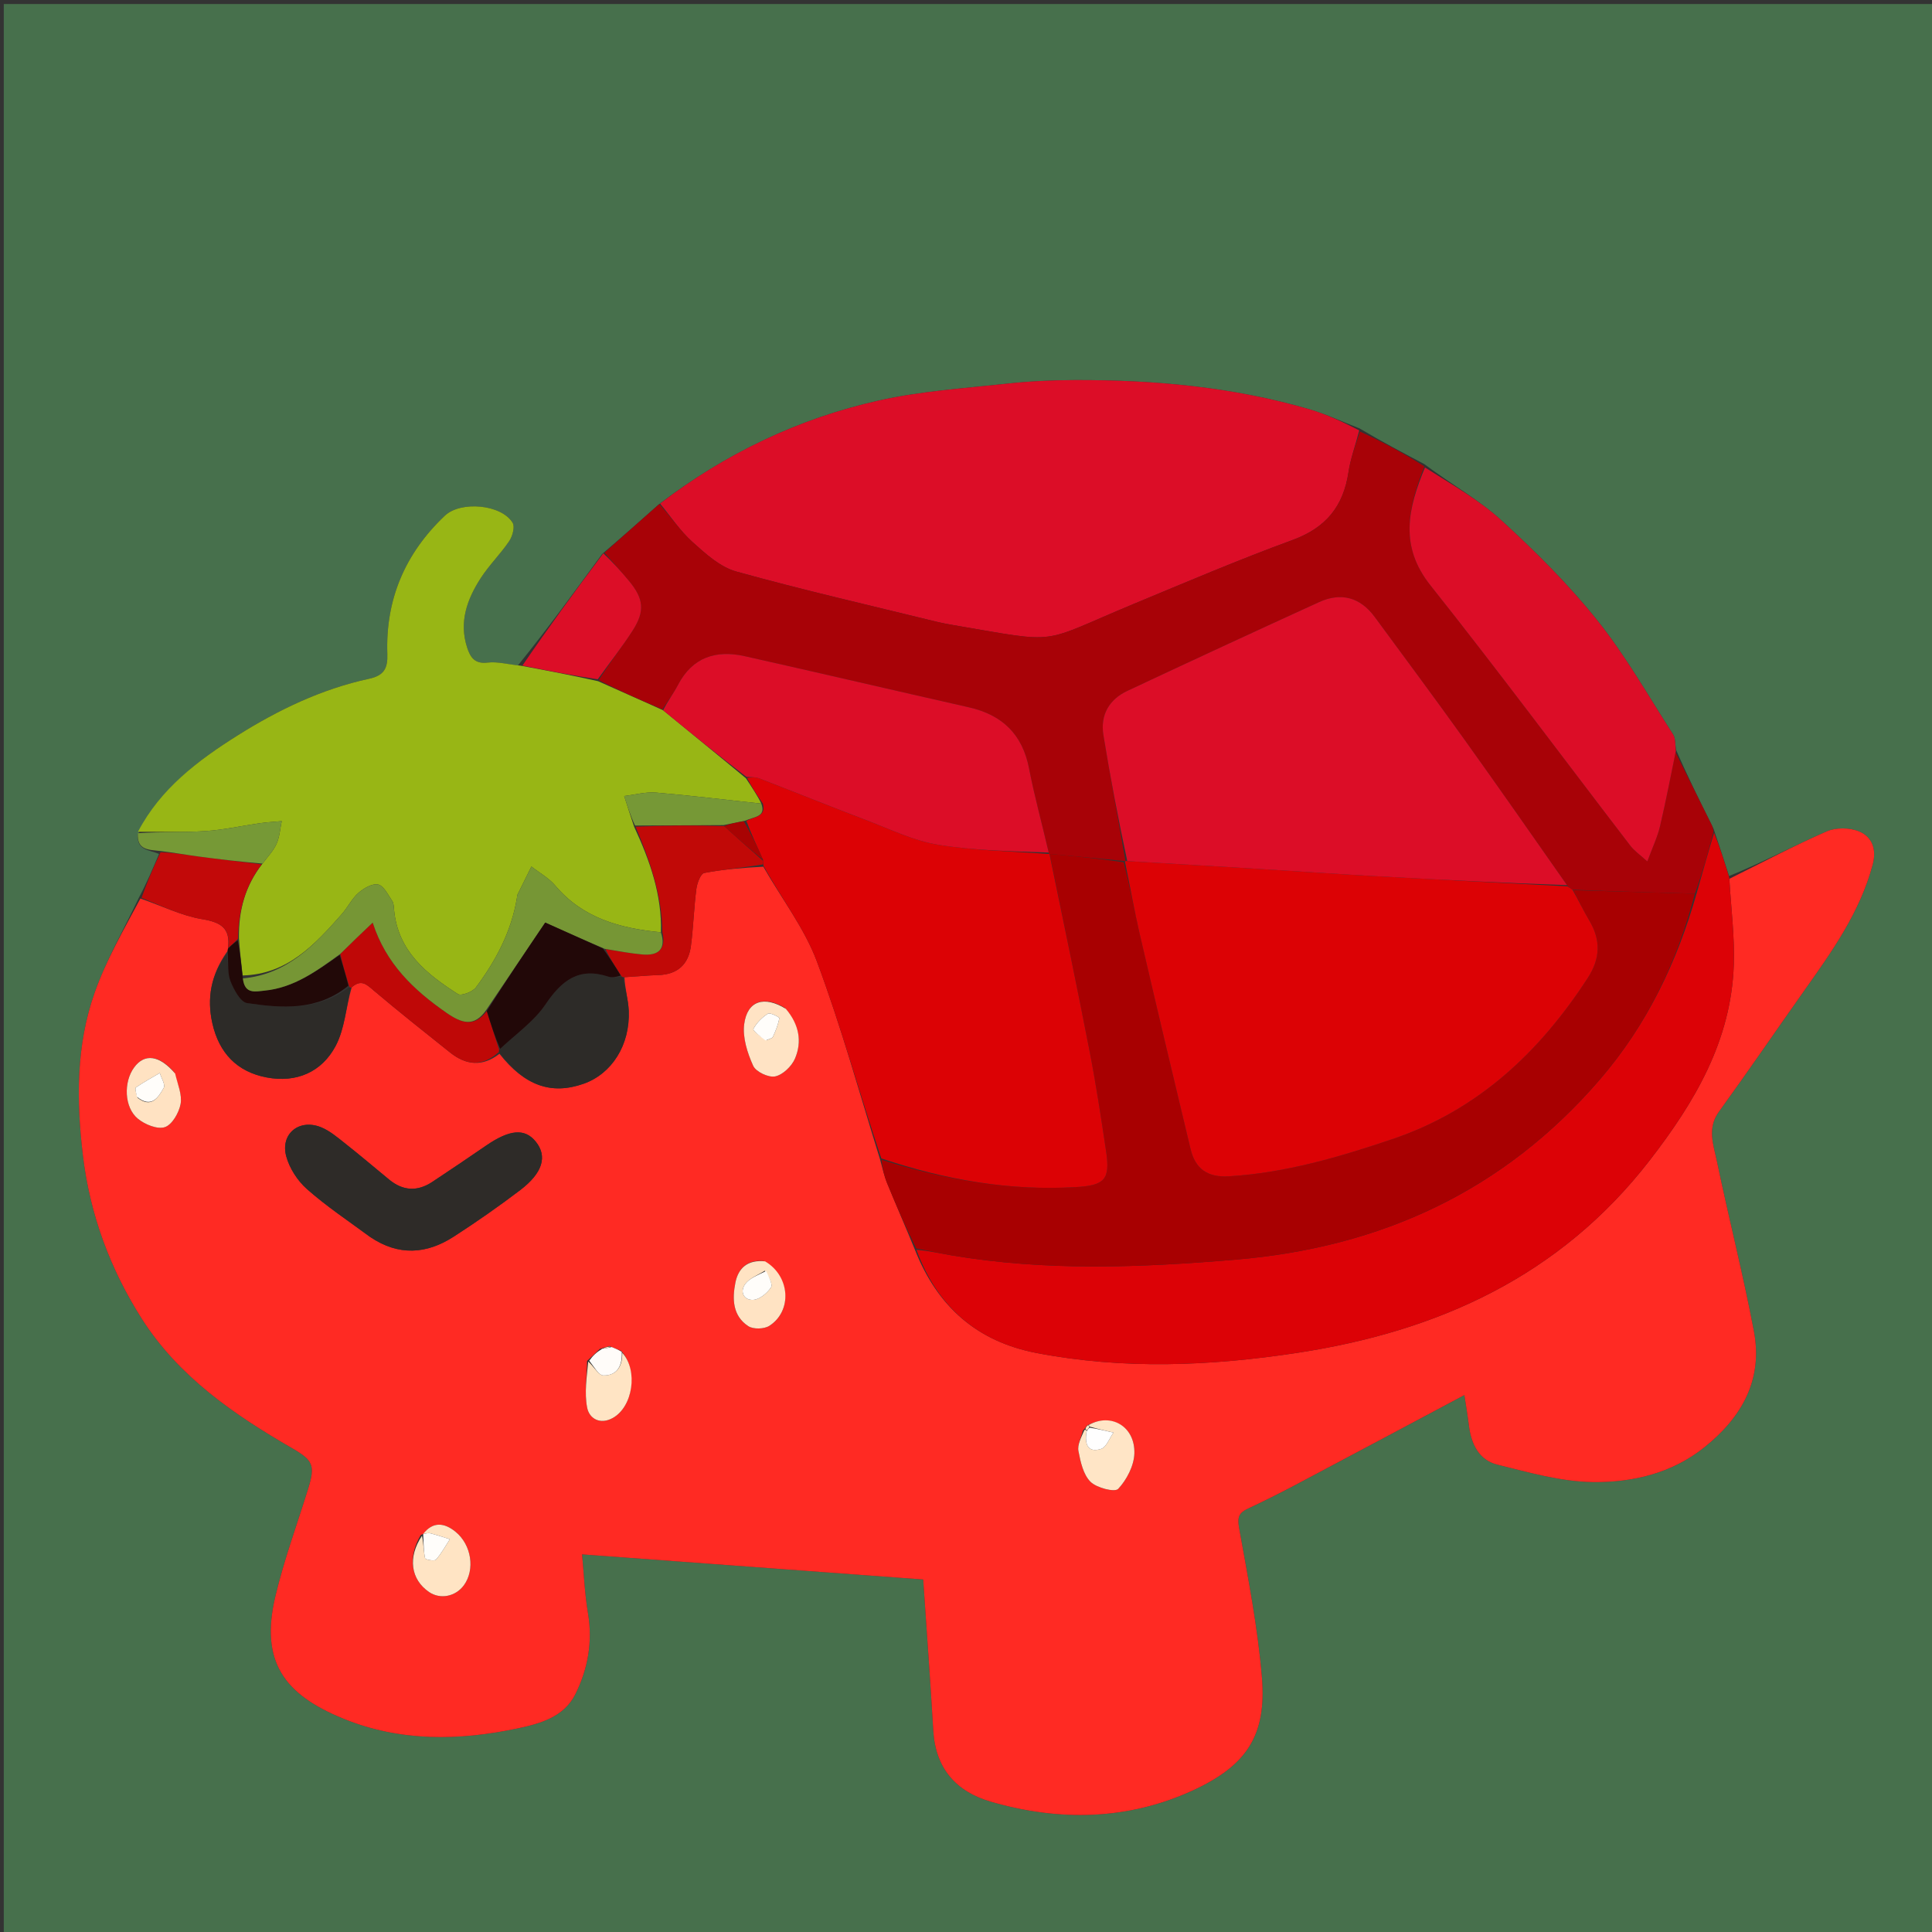 <svg version="1.1" id="Layer_1" xmlns="http://www.w3.org/2000/svg" xmlns:xlink="http://www.w3.org/1999/xlink" x="0px" y="0px"
	 width="100%" viewBox="0 0 534 534" enable-background="new 0 0 534 534" xml:space="preserve">
<rect x="0" y="0" width="534" height="534" fill="#333333" stroke="none"/>
<path fill="#47704C" opacity="1" stroke="none" 
	d="
M367,535 
	C244.695,535 122.89,535 1.043,535 
	C1.043,357.07 1.043,179.14 1.043,1.105 
	C178.888,1.105 356.776,1.105 534.832,1.105 
	C534.832,179 534.832,357 534.832,535 
	C479.14,535 423.32,535 367,535 
M43.961,236.023 
	C42.293,239.97 40.625,243.918 38.342,248.199 
	C34.223,256.909 29.348,265.353 26.156,274.391 
	C21.015,288.947 21.098,304.121 22.918,319.384 
	C24.865,335.707 30.454,350.744 39.145,364.426 
	C49.3,380.41 64.584,390.948 80.7,400.255 
	C86.561,403.639 87.199,404.967 85.137,411.614 
	C82.076,421.475 78.485,431.212 76.109,441.236 
	C71.848,459.213 78.461,468.329 94.916,475.039 
	C110.606,481.436 126.825,481.148 142.99,477.745 
	C149.085,476.462 155.842,474.665 159.009,468.309 
	C162.502,461.299 163.857,453.79 162.508,445.828 
	C161.587,440.395 161.381,434.84 160.883,429.623 
	C192.997,431.988 224.338,434.296 255.173,436.566 
	C256.123,450.656 257.147,464.496 257.959,478.348 
	C258.57,488.761 264.222,495.178 273.813,497.969 
	C292.779,503.488 311.825,503.118 329.791,494.826 
	C344.684,487.952 350.108,479.552 348.789,463.615 
	C347.641,449.752 344.934,436 342.475,422.279 
	C341.947,419.328 342.459,418.133 344.917,416.983 
	C349.394,414.887 353.82,412.672 358.19,410.36 
	C373.686,402.161 389.15,393.901 404.745,385.6 
	C405.139,388.199 405.646,391.078 406,393.975 
	C406.625,399.089 408.744,403.561 413.889,404.829 
	C422.58,406.97 431.458,409.538 440.285,409.642 
	C451.254,409.77 462.099,407.248 471.166,399.97 
	C481.471,391.697 487.3,381.338 484.781,367.978 
	C481.809,352.218 477.808,336.656 474.543,320.947 
	C473.614,316.478 471.768,311.884 475.11,307.273 
	C483.109,296.237 490.79,284.972 498.665,273.845 
	C506.355,262.979 514.076,252.181 517.602,239.007 
	C518.756,234.693 517.438,231.35 513.933,229.84 
	C511.345,228.725 507.477,228.669 504.9,229.793 
	C495.762,233.779 486.934,238.474 477.906,242.136 
	C476.593,238.047 475.28,233.958 473.677,229.217 
	C473.47,228.776 473.271,228.33 473.054,227.893 
	C469.744,221.246 466.432,214.599 463.274,207.267 
	C463.007,205.816 463.149,204.104 462.411,202.957 
	C455.598,192.363 449.345,181.299 441.515,171.503 
	C433.586,161.584 424.466,152.497 415.08,143.906 
	C408.753,138.114 401.059,133.814 393.644,128.252 
	C387.822,125.177 382,122.102 375.762,118.404 
	C371.17,116.63 366.678,114.517 361.97,113.14 
	C340.759,106.939 318.976,104.977 296.978,105.05 
	C290.702,105.071 284.397,105.381 278.16,106.062 
	C266.405,107.345 254.491,108.108 242.999,110.682 
	C220.813,115.65 200.564,125.29 181.985,139.489 
	C177.014,143.914 172.044,148.34 166.441,153.102 
	C158.956,163.355 151.472,173.608 143.141,183.941 
	C140.353,183.631 137.502,182.809 134.792,183.139 
	C131.227,183.572 130.009,181.716 129.123,179.007 
	C126.803,171.909 129.115,165.605 132.882,159.776 
	C135.207,156.178 138.351,153.116 140.748,149.557 
	C141.658,148.206 142.369,145.609 141.685,144.487 
	C138.566,139.373 127.317,138.409 122.965,142.53 
	C111.996,152.918 106.529,165.637 107.059,180.756 
	C107.197,184.681 106.198,186.705 101.984,187.615 
	C88.877,190.449 76.882,196.214 65.622,203.302 
	C54.661,210.201 44.363,218.01 38.098,230.693 
	C37.795,235.066 41.128,234.841 43.961,236.023 
z"/>
<path fill="#FF2A23" opacity="1" stroke="none" 
	d="
M477.989,242.9 
	C486.934,238.474 495.762,233.779 504.9,229.793 
	C507.477,228.669 511.345,228.725 513.933,229.84 
	C517.438,231.35 518.756,234.693 517.602,239.007 
	C514.076,252.181 506.355,262.979 498.665,273.845 
	C490.79,284.972 483.109,296.237 475.11,307.273 
	C471.768,311.884 473.614,316.478 474.543,320.947 
	C477.808,336.656 481.809,352.218 484.781,367.978 
	C487.3,381.338 481.471,391.697 471.166,399.97 
	C462.099,407.248 451.254,409.77 440.285,409.642 
	C431.458,409.538 422.58,406.97 413.889,404.829 
	C408.744,403.561 406.625,399.089 406,393.975 
	C405.646,391.078 405.139,388.199 404.745,385.6 
	C389.15,393.901 373.686,402.161 358.19,410.36 
	C353.82,412.672 349.394,414.887 344.917,416.983 
	C342.459,418.133 341.947,419.328 342.475,422.279 
	C344.934,436 347.641,449.752 348.789,463.615 
	C350.108,479.552 344.684,487.952 329.791,494.826 
	C311.825,503.118 292.779,503.488 273.813,497.969 
	C264.222,495.178 258.57,488.761 257.959,478.348 
	C257.147,464.496 256.123,450.656 255.173,436.566 
	C224.338,434.296 192.997,431.988 160.883,429.623 
	C161.381,434.84 161.587,440.395 162.508,445.828 
	C163.857,453.79 162.502,461.299 159.009,468.309 
	C155.842,474.665 149.085,476.462 142.99,477.745 
	C126.825,481.148 110.606,481.436 94.916,475.039 
	C78.461,468.329 71.848,459.213 76.109,441.236 
	C78.485,431.212 82.076,421.475 85.137,411.614 
	C87.199,404.967 86.561,403.639 80.7,400.255 
	C64.584,390.948 49.3,380.41 39.145,364.426 
	C30.454,350.744 24.865,335.707 22.918,319.384 
	C21.098,304.121 21.015,288.947 26.156,274.391 
	C29.348,265.353 34.223,256.909 38.816,248.345 
	C44.788,250.415 50.158,253.095 55.819,254.042 
	C61.012,254.911 63.789,256.468 63.003,262.26 
	C62.96,262.502 62.92,262.994 62.651,263.202 
	C58.352,269.385 57.107,275.878 58.713,282.918 
	C60.564,291.034 65.489,296.236 73.663,297.795 
	C81.903,299.367 88.907,296.347 92.751,289.138 
	C95.282,284.392 95.623,278.477 97.207,272.891 
	C99.891,270.556 101.351,272.129 103.293,273.774 
	C110.207,279.63 117.317,285.258 124.403,290.91 
	C128.817,294.431 133.338,294.917 138.051,291.27 
	C145.034,300.123 152.38,302.678 161.297,299.551 
	C169.095,296.817 174.178,288.836 173.784,279.373 
	C173.655,276.264 172.721,273.188 172.599,270.096 
	C176.018,269.892 178.99,269.594 181.968,269.506 
	C187.299,269.347 190.309,266.529 190.973,261.419 
	C191.65,256.203 191.796,250.917 192.474,245.701 
	C192.682,244.098 193.653,241.475 194.652,241.283 
	C199.998,240.257 205.463,239.853 210.988,239.557 
	C216.079,248.466 222.36,256.57 225.787,265.741 
	C232.447,283.568 237.507,301.994 243.266,320.532 
	C243.922,322.938 244.384,325.049 245.191,327.02 
	C247.664,333.064 250.269,339.053 252.882,345.43 
	C259.092,361.196 270.109,370.819 286.518,373.969 
	C310.525,378.578 334.536,377.587 358.544,373.93 
	C397.444,368.004 431.133,352.782 455.928,320.77 
	C468.422,304.639 478.486,287.665 479.214,266.72 
	C479.489,258.804 478.436,250.841 477.989,242.9 
M168.406,372.055 
	C167.743,372.263 167.08,372.471 165.813,372.818 
	C164.821,373.784 163.829,374.75 162.261,376.162 
	C162.199,380.486 161.481,384.938 162.292,389.092 
	C162.884,392.126 165.889,393.853 169.361,391.932 
	C174.971,388.829 176.413,378.735 171.716,373.388 
	C170.837,373.032 169.958,372.676 168.406,372.055 
M116.306,424.249 
	C112.639,430.444 113.527,436.567 118.595,440.031 
	C121.676,442.137 125.927,441.302 128.23,438.138 
	C131.333,433.878 130.358,426.996 125.891,423.364 
	C122.875,420.912 119.703,420.431 117.004,423.999 
	C117.004,423.999 116.981,423.956 116.306,424.249 
M300.41,394.056 
	C300.241,394.34 300.072,394.624 299.302,395.38 
	C298.847,397.285 297.75,399.311 298.081,401.067 
	C298.645,404.056 299.415,407.568 301.403,409.554 
	C303.103,411.253 308.125,412.522 309.061,411.525 
	C311.417,409.015 313.419,405.156 313.535,401.769 
	C313.794,394.226 307.019,390.365 300.41,394.056 
M102.521,342.013 
	C110.193,347.213 117.927,346.64 125.402,341.812 
	C131.68,337.758 137.829,333.472 143.776,328.947 
	C150.051,324.172 151.326,319.575 148.099,315.564 
	C145.069,311.8 140.891,312.156 134.357,316.643 
	C129.425,320.031 124.465,323.38 119.475,326.682 
	C115.38,329.391 111.378,329.18 107.566,326.039 
	C103.46,322.656 99.405,319.21 95.229,315.915 
	C93.159,314.282 91.045,312.48 88.644,311.533 
	C82.64,309.164 77.429,313.431 79.122,319.63 
	C80.028,322.947 82.255,326.372 84.845,328.663 
	C90.179,333.382 96.157,337.373 102.521,342.013 
M216.956,278.594 
	C211.205,275.124 206.543,276.604 205.698,283.062 
	C205.212,286.779 206.581,291.05 208.182,294.589 
	C208.933,296.25 212.448,297.905 214.267,297.513 
	C216.398,297.053 218.837,294.695 219.741,292.566 
	C221.735,287.869 220.863,283.154 216.956,278.594 
M48.181,296.419 
	C44.024,291.609 39.972,291.104 37.079,295.035 
	C34.121,299.055 34.304,306.097 38.125,309.225 
	C40.067,310.815 43.53,312.222 45.574,311.535 
	C47.576,310.863 49.453,307.578 49.91,305.162 
	C50.39,302.617 49.124,299.743 48.181,296.419 
M211.1,348.547 
	C206.663,348.119 204.075,350.47 203.27,354.489 
	C202.365,359.009 202.489,363.714 206.83,366.546 
	C208.217,367.452 211.227,367.37 212.66,366.446 
	C219.02,362.348 218.424,352.722 211.1,348.547 
z"/>
<path fill="#DC0D27" opacity="1" stroke="none" 
	d="
M182.449,139.186 
	C200.564,125.29 220.813,115.65 242.999,110.682 
	C254.491,108.108 266.405,107.345 278.16,106.062 
	C284.397,105.381 290.702,105.071 296.978,105.05 
	C318.976,104.977 340.759,106.939 361.97,113.14 
	C366.678,114.517 371.17,116.63 375.683,118.952 
	C374.618,123.161 373.272,126.767 372.719,130.492 
	C371.318,139.934 366.483,145.877 357.293,149.242 
	C342.468,154.67 327.921,160.87 313.335,166.932 
	C286.59,178.046 293.746,177.9 263.47,172.772 
	C261.995,172.522 260.519,172.253 259.067,171.896 
	C240.519,167.339 221.887,163.08 203.493,157.966 
	C199.013,156.721 194.981,153.027 191.361,149.771 
	C187.965,146.716 185.387,142.751 182.449,139.186 
z"/>
<path fill="#98B615" opacity="1" stroke="none" 
	d="
M38.132,229.901 
	C44.363,218.01 54.661,210.201 65.622,203.302 
	C76.882,196.214 88.877,190.449 101.984,187.615 
	C106.198,186.705 107.197,184.681 107.059,180.756 
	C106.529,165.637 111.996,152.918 122.965,142.53 
	C127.317,138.409 138.566,139.373 141.685,144.487 
	C142.369,145.609 141.658,148.206 140.748,149.557 
	C138.351,153.116 135.207,156.178 132.882,159.776 
	C129.115,165.605 126.803,171.909 129.123,179.007 
	C130.009,181.716 131.227,183.572 134.792,183.139 
	C137.502,182.809 140.353,183.631 143.971,184.002 
	C151.546,185.389 158.291,186.715 165.3,188.276 
	C171.403,191.029 177.242,193.547 183.286,196.321 
	C190.996,202.656 198.501,208.735 206.17,215.112 
	C207.845,217.648 209.355,219.887 210.426,222.111 
	C200.443,221.058 190.911,219.87 181.347,219.073 
	C178.454,218.831 175.47,219.672 172.528,220.017 
	C173.391,222.741 174.254,225.465 175.265,228.498 
	C179.672,237.972 182.979,247.391 182.677,257.683 
	C171.252,256.59 161.071,253.745 153.497,244.796 
	C151.706,242.68 149.105,241.25 146.876,239.504 
	C145.596,242.08 144.308,244.652 143.048,247.238 
	C142.908,247.525 142.929,247.889 142.874,248.217 
	C141.338,257.47 137.06,265.519 131.553,272.908 
	C130.624,274.155 127.49,275.35 126.539,274.743 
	C117.846,269.198 109.942,262.857 108.915,251.436 
	C108.841,250.613 108.836,249.648 108.405,249.02 
	C107.253,247.339 106.115,244.863 104.54,244.48 
	C102.964,244.098 100.546,245.501 99.077,246.786 
	C97.241,248.392 96.12,250.785 94.476,252.65 
	C87.053,261.072 79.471,269.296 67.064,269.616 
	C66.639,266.03 66.302,262.873 66.043,259.321 
	C65.932,251.552 67.774,244.808 72.563,238.696 
	C74.047,236.732 75.605,235.113 76.456,233.182 
	C77.299,231.271 77.428,229.046 77.871,226.959 
	C75.855,227.144 73.827,227.247 71.825,227.532 
	C66.823,228.242 61.856,229.379 56.833,229.705 
	C50.621,230.109 44.367,229.865 38.132,229.901 
z"/>
<path fill="#A80207" opacity="1" stroke="none" 
	d="
M183.081,196.065 
	C177.242,193.547 171.403,191.029 165.478,187.991 
	C168.59,183.052 172.004,178.77 174.932,174.178 
	C178.307,168.885 177.891,165.448 173.894,160.616 
	C171.686,157.946 169.351,155.379 167.073,152.766 
	C172.044,148.34 177.014,143.914 182.217,139.337 
	C185.387,142.751 187.965,146.716 191.361,149.771 
	C194.981,153.027 199.013,156.721 203.493,157.966 
	C221.887,163.08 240.519,167.339 259.067,171.896 
	C260.519,172.253 261.995,172.522 263.47,172.772 
	C293.746,177.9 286.59,178.046 313.335,166.932 
	C327.921,160.87 342.468,154.67 357.293,149.242 
	C366.483,145.877 371.318,139.934 372.719,130.492 
	C373.272,126.767 374.618,123.161 375.89,119.264 
	C382,122.102 387.822,125.177 393.697,128.909 
	C389.146,140.547 386.727,150.909 395.357,161.773 
	C414.171,185.454 432.213,209.749 450.625,233.75 
	C451.747,235.212 453.355,236.303 455.319,238.1 
	C456.723,234.28 458.101,231.419 458.818,228.401 
	C460.426,221.627 461.706,214.774 463.12,207.953 
	C466.432,214.599 469.744,221.246 473.054,227.893 
	C473.271,228.33 473.47,228.776 473.62,229.863 
	C472.014,236.014 470.465,241.519 468.457,247.019 
	C456.945,246.69 445.893,246.368 434.638,245.92 
	C434.042,245.522 433.649,245.249 433.111,244.65 
	C423.467,230.866 414.044,217.352 404.445,203.965 
	C396.399,192.745 388.165,181.659 379.978,170.54 
	C375.965,165.09 370.688,163.641 364.577,166.43 
	C346.882,174.509 329.229,182.68 311.621,190.946 
	C306.562,193.321 304.076,197.611 304.982,203.183 
	C306.874,214.82 309.073,226.407 311.078,238.008 
	C311.01,238.001 310.873,237.99 310.464,237.942 
	C303.413,237.264 296.772,236.634 290.068,236.013 
	C290.006,236.022 289.882,236.042 289.859,235.644 
	C288.009,227.636 285.908,220.078 284.426,212.4 
	C282.59,202.895 276.975,197.575 267.744,195.487 
	C247.12,190.824 226.53,186.007 205.899,181.377 
	C197.928,179.588 191.424,181.603 187.382,189.331 
	C186.152,191.682 184.526,193.826 183.081,196.065 
z"/>
<path fill="#DC0206" opacity="1" stroke="none" 
	d="
M468.916,247.025 
	C470.465,241.519 472.014,236.014 473.766,230.188 
	C475.28,233.958 476.593,238.047 477.947,242.518 
	C478.436,250.841 479.489,258.804 479.214,266.72 
	C478.486,287.665 468.422,304.639 455.928,320.77 
	C431.133,352.782 397.444,368.004 358.544,373.93 
	C334.536,377.587 310.525,378.578 286.518,373.969 
	C270.109,370.819 259.092,361.196 253.299,345.442 
	C256.753,345.718 259.835,346.435 262.95,346.963 
	C289.095,351.398 315.302,350.362 341.573,348.158 
	C381.716,344.789 415.642,329.198 442.185,298.389 
	C455.153,283.336 463.524,265.977 468.916,247.025 
z"/>
<path fill="#DC0D27" opacity="1" stroke="none" 
	d="
M463.197,207.61 
	C461.706,214.774 460.426,221.627 458.818,228.401 
	C458.101,231.419 456.723,234.28 455.319,238.1 
	C453.355,236.303 451.747,235.212 450.625,233.75 
	C432.213,209.749 414.171,185.454 395.357,161.773 
	C386.727,150.909 389.146,140.547 393.863,129.206 
	C401.059,133.814 408.753,138.114 415.08,143.906 
	C424.466,152.497 433.586,161.584 441.515,171.503 
	C449.345,181.299 455.598,192.363 462.411,202.957 
	C463.149,204.104 463.007,205.816 463.197,207.61 
z"/>
<path fill="#DC0E27" opacity="1" stroke="none" 
	d="
M166.757,152.934 
	C169.351,155.379 171.686,157.946 173.894,160.616 
	C177.891,165.448 178.307,168.885 174.932,174.178 
	C172.004,178.77 168.59,183.052 165.214,187.756 
	C158.291,186.715 151.546,185.389 144.394,183.962 
	C151.472,173.608 158.956,163.355 166.757,152.934 
z"/>
<path fill="#C20909" opacity="1" stroke="none" 
	d="
M72.327,238.904 
	C67.774,244.808 65.932,251.552 65.773,259.478 
	C64.633,260.693 63.84,261.355 63.047,262.017 
	C63.789,256.468 61.012,254.911 55.819,254.042 
	C50.158,253.095 44.788,250.415 39.124,248.178 
	C40.625,243.918 42.293,239.97 44.376,235.58 
	C48.17,235.678 51.539,236.291 54.93,236.744 
	C60.722,237.517 66.527,238.189 72.327,238.904 
z"/>
<path fill="#769936" opacity="1" stroke="none" 
	d="
M72.563,238.696 
	C66.527,238.189 60.722,237.517 54.93,236.744 
	C51.539,236.291 48.17,235.678 44.356,235.218 
	C41.128,234.841 37.795,235.066 38.115,230.297 
	C44.367,229.865 50.621,230.109 56.833,229.705 
	C61.856,229.379 66.823,228.242 71.825,227.532 
	C73.827,227.247 75.855,227.144 77.871,226.959 
	C77.428,229.046 77.299,231.271 76.456,233.182 
	C75.605,235.113 74.047,236.732 72.563,238.696 
z"/>
<path fill="#A80001" opacity="1" stroke="none" 
	d="
M468.457,247.019 
	C463.524,265.977 455.153,283.336 442.185,298.389 
	C415.642,329.198 381.716,344.789 341.573,348.158 
	C315.302,350.362 289.095,351.398 262.95,346.963 
	C259.835,346.435 256.753,345.718 253.239,345.076 
	C250.269,339.053 247.664,333.064 245.191,327.02 
	C244.384,325.049 243.922,322.938 243.632,320.54 
	C261.284,326.112 279.006,329.195 297.391,328.109 
	C305.241,327.646 306.896,326.08 305.74,318.331 
	C304.366,309.123 302.976,299.907 301.202,290.77 
	C297.652,272.487 293.836,254.256 290.13,236.004 
	C296.772,236.634 303.413,237.264 310.577,238.324 
	C312.407,245.285 313.548,251.855 315.053,258.34 
	C319.642,278.118 324.329,297.874 329.075,317.615 
	C330.38,323.046 333.742,325.482 339.643,325.129 
	C355.292,324.193 370.103,319.824 384.802,314.869 
	C408.474,306.888 425.493,290.861 438.849,270.316 
	C442.334,264.956 442.517,259.854 439.271,254.421 
	C437.653,251.714 436.308,248.843 434.84,246.046 
	C445.893,246.368 456.945,246.69 468.457,247.019 
z"/>
<path fill="#DC0205" opacity="1" stroke="none" 
	d="
M290.068,236.013 
	C293.836,254.256 297.652,272.487 301.202,290.77 
	C302.976,299.907 304.366,309.123 305.74,318.331 
	C306.896,326.08 305.241,327.646 297.391,328.109 
	C279.006,329.195 261.284,326.112 243.595,320.181 
	C237.507,301.994 232.447,283.568 225.787,265.741 
	C222.36,256.57 216.079,248.466 211.005,239.24 
	C210.931,238.389 210.94,238.179 210.897,237.617 
	C209.222,233.854 207.599,230.442 206.301,226.878 
	C208.562,225.673 211.794,225.817 210.865,222.125 
	C209.355,219.887 207.845,217.648 206.475,215.021 
	C207.748,214.81 208.956,214.792 210,215.196 
	C219.891,219.021 229.723,222.998 239.635,226.765 
	C246.097,229.221 252.503,232.377 259.219,233.479 
	C269.309,235.134 279.649,235.264 289.882,236.042 
	C289.882,236.042 290.006,236.022 290.068,236.013 
z"/>
<path fill="#2E2B28" opacity="1" stroke="none" 
	d="
M102.196,341.838 
	C96.157,337.373 90.179,333.382 84.845,328.663 
	C82.255,326.372 80.028,322.947 79.122,319.63 
	C77.429,313.431 82.64,309.164 88.644,311.533 
	C91.045,312.48 93.159,314.282 95.229,315.915 
	C99.405,319.21 103.46,322.656 107.566,326.039 
	C111.378,329.18 115.38,329.391 119.475,326.682 
	C124.465,323.38 129.425,320.031 134.357,316.643 
	C140.891,312.156 145.069,311.8 148.099,315.564 
	C151.326,319.575 150.051,324.172 143.776,328.947 
	C137.829,333.472 131.68,337.758 125.402,341.812 
	C117.927,346.64 110.193,347.213 102.196,341.838 
z"/>
<path fill="#2D2B28" opacity="1" stroke="none" 
	d="
M172.155,270.097 
	C172.721,273.188 173.655,276.264 173.784,279.373 
	C174.178,288.836 169.095,296.817 161.297,299.551 
	C152.38,302.678 145.034,300.123 138.08,291.04 
	C137.901,290.541 137.942,290.079 138.233,289.901 
	C142.673,285.726 147.632,282.275 150.781,277.604 
	C155.233,271.001 159.997,267.233 168.179,269.954 
	C169.217,270.299 170.477,269.978 171.762,270.01 
	C171.889,270.054 172.155,270.097 172.155,270.097 
z"/>
<path fill="#2D2B28" opacity="1" stroke="none" 
	d="
M96.944,273.085 
	C95.623,278.477 95.282,284.392 92.751,289.138 
	C88.907,296.347 81.903,299.367 73.663,297.795 
	C65.489,296.236 60.564,291.034 58.713,282.918 
	C57.107,275.878 58.352,269.385 62.672,263.64 
	C63.16,266.333 62.83,269.004 63.701,271.2 
	C64.627,273.537 66.457,276.972 68.294,277.248 
	C77.96,278.698 87.776,279.433 96.444,272.898 
	C96.611,272.959 96.944,273.085 96.944,273.085 
z"/>
<path fill="#C10907" opacity="1" stroke="none" 
	d="
M210.95,237.968 
	C210.94,238.179 210.931,238.389 210.904,238.917 
	C205.463,239.853 199.998,240.257 194.652,241.283 
	C193.653,241.475 192.682,244.098 192.474,245.701 
	C191.796,250.917 191.65,256.203 190.973,261.419 
	C190.309,266.529 187.299,269.347 181.968,269.506 
	C178.99,269.594 176.018,269.892 172.599,270.096 
	C172.155,270.097 171.889,270.054 171.689,269.687 
	C169.951,266.963 168.413,264.606 167.374,262.35 
	C171.115,262.918 174.345,263.535 177.604,263.816 
	C182.012,264.196 184.175,262.309 183.086,257.661 
	C182.979,247.391 179.672,237.972 175.678,228.494 
	C183.95,228.139 191.958,228.098 200.156,228.329 
	C203.881,231.723 207.415,234.846 210.95,237.968 
z"/>
<path fill="#BF0807" opacity="1" stroke="none" 
	d="
M97.207,272.891 
	C96.944,273.085 96.611,272.959 96.472,272.497 
	C95.518,269.34 94.702,266.645 94.053,263.66 
	C96.955,260.771 99.689,258.171 103.012,255.012 
	C106.655,266.341 114.303,273.596 123.314,279.873 
	C127.63,282.88 131.086,284.014 134.548,279.449 
	C135.734,283.265 136.838,286.672 137.942,290.079 
	C137.942,290.079 137.901,290.541 137.873,290.771 
	C133.338,294.917 128.817,294.431 124.403,290.91 
	C117.317,285.258 110.207,279.63 103.293,273.774 
	C101.351,272.129 99.891,270.556 97.207,272.891 
z"/>
<path fill="#220908" opacity="1" stroke="none" 
	d="
M93.886,263.951 
	C94.702,266.645 95.518,269.34 96.305,272.435 
	C87.776,279.433 77.96,278.698 68.294,277.248 
	C66.457,276.972 64.627,273.537 63.701,271.2 
	C62.83,269.004 63.16,266.333 62.941,263.432 
	C62.92,262.994 62.96,262.502 63.003,262.26 
	C63.84,261.355 64.633,260.693 65.695,259.873 
	C66.302,262.873 66.639,266.03 67.05,270 
	C67.585,274.908 70.614,274.049 73.147,273.801 
	C81.223,273.01 87.524,268.398 93.886,263.951 
z"/>
<path fill="#FFE3C4" opacity="1" stroke="none" 
	d="
M217.219,278.849 
	C220.863,283.154 221.735,287.869 219.741,292.566 
	C218.837,294.695 216.398,297.053 214.267,297.513 
	C212.448,297.905 208.933,296.25 208.182,294.589 
	C206.581,291.05 205.212,286.779 205.698,283.062 
	C206.543,276.604 211.205,275.124 217.219,278.849 
M211.959,287.491 
	C212.539,287.184 213.422,287.019 213.643,286.545 
	C214.409,284.901 215.092,283.175 215.405,281.409 
	C215.451,281.153 212.866,279.803 212.257,280.181 
	C210.631,281.192 209.131,282.713 208.236,284.383 
	C208.002,284.818 210.167,286.539 211.959,287.491 
z"/>
<path fill="#FFE5C6" opacity="1" stroke="none" 
	d="
M300.89,393.885 
	C307.019,390.365 313.794,394.226 313.535,401.769 
	C313.419,405.156 311.417,409.015 309.061,411.525 
	C308.125,412.522 303.103,411.253 301.403,409.554 
	C299.415,407.568 298.645,404.056 298.081,401.067 
	C297.75,399.311 298.847,397.285 299.729,395.249 
	C300.156,395.118 300.412,395.323 300.316,395.694 
	C299.709,399.335 300.796,401.631 304.349,400.469 
	C305.822,399.987 306.646,397.523 307.765,395.961 
	C305.627,395.464 303.489,394.967 301.237,394.323 
	C301.124,394.175 300.89,393.885 300.89,393.885 
z"/>
<path fill="#FFE4C4" opacity="1" stroke="none" 
	d="
M116.959,423.982 
	C119.703,420.431 122.875,420.912 125.891,423.364 
	C130.358,426.996 131.333,433.878 128.23,438.138 
	C125.927,441.302 121.676,442.137 118.595,440.031 
	C113.527,436.567 112.639,430.444 116.64,424.48 
	C117.101,426.723 117.067,428.771 117.498,430.716 
	C117.579,431.081 120.084,431.545 120.491,431.089 
	C121.999,429.402 123.097,427.348 124.349,425.431 
	C122.54,424.875 120.746,424.256 118.913,423.796 
	C118.315,423.646 117.613,423.908 116.959,423.982 
z"/>
<path fill="#FFE2C2" opacity="1" stroke="none" 
	d="
M48.401,296.716 
	C49.124,299.743 50.39,302.617 49.91,305.162 
	C49.453,307.578 47.576,310.863 45.574,311.535 
	C43.53,312.222 40.067,310.815 38.125,309.225 
	C34.304,306.097 34.121,299.055 37.079,295.035 
	C39.972,291.104 44.024,291.609 48.401,296.716 
M38.04,303.449 
	C41.914,306.427 43.754,303.298 45.262,300.67 
	C45.762,299.8 44.582,297.966 44.17,296.573 
	C41.957,297.876 39.691,299.102 37.586,300.561 
	C37.244,300.798 37.617,302.067 38.04,303.449 
z"/>
<path fill="#FFE4C4" opacity="1" stroke="none" 
	d="
M171.986,373.896 
	C176.413,378.735 174.971,388.829 169.361,391.932 
	C165.889,393.853 162.884,392.126 162.292,389.092 
	C161.481,384.938 162.199,380.486 162.586,376.325 
	C164.202,377.786 165.478,380.158 166.787,380.177 
	C170.552,380.229 172.078,377.523 171.986,373.896 
z"/>
<path fill="#FFE3C3" opacity="1" stroke="none" 
	d="
M211.463,348.633 
	C218.424,352.722 219.02,362.348 212.66,366.446 
	C211.227,367.37 208.217,367.452 206.83,366.546 
	C202.489,363.714 202.365,359.009 203.27,354.489 
	C204.075,350.47 206.663,348.119 211.463,348.633 
M211.4,351.217 
	C209.563,352.398 207.241,353.214 206.011,354.851 
	C204.415,356.976 205.515,359.428 208.204,359.276 
	C209.947,359.177 212.024,357.45 213.086,355.87 
	C213.677,354.992 212.495,352.921 211.4,351.217 
z"/>
<path fill="#FFFCF9" opacity="1" stroke="none" 
	d="
M171.851,373.642 
	C172.078,377.523 170.552,380.229 166.787,380.177 
	C165.478,380.158 164.202,377.786 162.874,376.102 
	C163.829,374.75 164.821,373.784 166.454,372.794 
	C167.756,372.62 168.418,372.47 169.08,372.32 
	C169.958,372.676 170.837,373.032 171.851,373.642 
z"/>
<path fill="#FFE4C4" opacity="1" stroke="none" 
	d="
M168.743,372.188 
	C168.418,372.47 167.756,372.62 166.756,372.724 
	C167.08,372.471 167.743,372.263 168.743,372.188 
z"/>
<path fill="#FFE5C6" opacity="1" stroke="none" 
	d="
M300.03,395.013 
	C300.072,394.624 300.241,394.34 300.65,393.971 
	C300.89,393.885 301.124,394.175 301.075,394.458 
	C300.813,394.926 300.608,395.12 300.412,395.323 
	C300.412,395.323 300.156,395.118 300.03,395.013 
z"/>
<path fill="#DC0D27" opacity="1" stroke="none" 
	d="
M289.859,235.644 
	C279.649,235.264 269.309,235.134 259.219,233.479 
	C252.503,232.377 246.097,229.221 239.635,226.765 
	C229.723,222.998 219.891,219.021 210,215.196 
	C208.956,214.792 207.748,214.81 206.311,214.723 
	C198.501,208.735 190.996,202.656 183.286,196.321 
	C184.526,193.826 186.152,191.682 187.382,189.331 
	C191.424,181.603 197.928,179.588 205.899,181.377 
	C226.53,186.007 247.12,190.824 267.744,195.487 
	C276.975,197.575 282.59,202.895 284.426,212.4 
	C285.908,220.078 288.009,227.636 289.859,235.644 
z"/>
<path fill="#769635" opacity="1" stroke="none" 
	d="
M94.053,263.66 
	C87.524,268.398 81.223,273.01 73.147,273.801 
	C70.614,274.049 67.585,274.908 67.138,270.428 
	C79.471,269.296 87.053,261.072 94.476,252.65 
	C96.12,250.785 97.241,248.392 99.077,246.786 
	C100.546,245.501 102.964,244.098 104.54,244.48 
	C106.115,244.863 107.253,247.339 108.405,249.02 
	C108.836,249.648 108.841,250.613 108.915,251.436 
	C109.942,262.857 117.846,269.198 126.539,274.743 
	C127.49,275.35 130.624,274.155 131.553,272.908 
	C137.06,265.519 141.338,257.47 142.874,248.217 
	C142.929,247.889 142.908,247.525 143.048,247.238 
	C144.308,244.652 145.596,242.08 146.876,239.504 
	C149.105,241.25 151.706,242.68 153.497,244.796 
	C161.071,253.745 171.252,256.59 182.677,257.683 
	C184.175,262.309 182.012,264.196 177.604,263.816 
	C174.345,263.535 171.115,262.918 167.142,262.256 
	C161.168,259.704 155.923,257.348 150.699,255 
	C145.159,263.206 139.812,271.123 134.466,279.04 
	C131.086,284.014 127.63,282.88 123.314,279.873 
	C114.303,273.596 106.655,266.341 103.012,255.012 
	C99.689,258.171 96.955,260.771 94.053,263.66 
z"/>
<path fill="#769836" opacity="1" stroke="none" 
	d="
M199.966,228.057 
	C191.958,228.098 183.95,228.139 175.53,228.184 
	C174.254,225.465 173.391,222.741 172.528,220.017 
	C175.47,219.672 178.454,218.831 181.347,219.073 
	C190.911,219.87 200.443,221.058 210.426,222.111 
	C211.794,225.817 208.562,225.673 205.917,226.851 
	C203.461,227.338 201.713,227.697 199.966,228.057 
z"/>
<path fill="#DC0205" opacity="1" stroke="none" 
	d="
M434.638,245.92 
	C436.308,248.843 437.653,251.714 439.271,254.421 
	C442.517,259.854 442.334,264.956 438.849,270.316 
	C425.493,290.861 408.474,306.888 384.802,314.869 
	C370.103,319.824 355.292,324.193 339.643,325.129 
	C333.742,325.482 330.38,323.046 329.075,317.615 
	C324.329,297.874 319.642,278.118 315.053,258.34 
	C313.548,251.855 312.407,245.285 310.986,238.372 
	C310.873,237.99 311.01,238.001 311.512,238.005 
	C323.938,238.724 335.864,239.429 347.788,240.159 
	C358.552,240.819 369.311,241.57 380.078,242.168 
	C397.801,243.152 415.529,244.045 433.255,244.976 
	C433.649,245.249 434.042,245.522 434.638,245.92 
z"/>
<path fill="#DC0D27" opacity="1" stroke="none" 
	d="
M433.111,244.65 
	C415.529,244.045 397.801,243.152 380.078,242.168 
	C369.311,241.57 358.552,240.819 347.788,240.159 
	C335.864,239.429 323.938,238.724 311.58,238.011 
	C309.073,226.407 306.874,214.82 304.982,203.183 
	C304.076,197.611 306.562,193.321 311.621,190.946 
	C329.229,182.68 346.882,174.509 364.577,166.43 
	C370.688,163.641 375.965,165.09 379.978,170.54 
	C388.165,181.659 396.399,192.745 404.445,203.965 
	C414.044,217.352 423.467,230.866 433.111,244.65 
z"/>
<path fill="#A80303" opacity="1" stroke="none" 
	d="
M200.156,228.329 
	C201.713,227.697 203.461,227.338 205.592,227.004 
	C207.599,230.442 209.222,233.854 210.897,237.617 
	C207.415,234.846 203.881,231.723 200.156,228.329 
z"/>
<path fill="#220808" opacity="1" stroke="none" 
	d="
M134.548,279.449 
	C139.812,271.123 145.159,263.206 150.699,255 
	C155.923,257.348 161.168,259.704 166.644,262.155 
	C168.413,264.606 169.951,266.963 171.562,269.643 
	C170.477,269.978 169.217,270.299 168.179,269.954 
	C159.997,267.233 155.233,271.001 150.781,277.604 
	C147.632,282.275 142.673,285.726 138.233,289.901 
	C136.838,286.672 135.734,283.265 134.548,279.449 
z"/>
<path fill="#FFFDFA" opacity="1" stroke="none" 
	d="
M211.594,287.58 
	C210.167,286.539 208.002,284.818 208.236,284.383 
	C209.131,282.713 210.631,281.192 212.257,280.181 
	C212.866,279.803 215.451,281.153 215.405,281.409 
	C215.092,283.175 214.409,284.901 213.643,286.545 
	C213.422,287.019 212.539,287.184 211.594,287.58 
z"/>
<path fill="#FFFEFE" opacity="1" stroke="none" 
	d="
M300.316,395.694 
	C300.608,395.12 300.813,394.926 301.188,394.605 
	C303.489,394.967 305.627,395.464 307.765,395.961 
	C306.646,397.523 305.822,399.987 304.349,400.469 
	C300.796,401.631 299.709,399.335 300.316,395.694 
z"/>
<path fill="#FFFDFA" opacity="1" stroke="none" 
	d="
M116.981,423.99 
	C117.613,423.908 118.315,423.646 118.913,423.796 
	C120.746,424.256 122.54,424.875 124.349,425.431 
	C123.097,427.348 121.999,429.402 120.491,431.089 
	C120.084,431.545 117.579,431.081 117.498,430.716 
	C117.067,428.771 117.101,426.723 116.978,424.333 
	C116.981,423.956 117.004,423.999 116.981,423.99 
z"/>
<path fill="#FFFDFA" opacity="1" stroke="none" 
	d="
M37.85,303.154 
	C37.617,302.067 37.244,300.798 37.586,300.561 
	C39.691,299.102 41.957,297.876 44.17,296.573 
	C44.582,297.966 45.762,299.8 45.262,300.67 
	C43.754,303.298 41.914,306.427 37.85,303.154 
z"/>
<path fill="#FFFDFA" opacity="1" stroke="none" 
	d="
M211.756,351.302 
	C212.495,352.921 213.677,354.992 213.086,355.87 
	C212.024,357.45 209.947,359.177 208.204,359.276 
	C205.515,359.428 204.415,356.976 206.011,354.851 
	C207.241,353.214 209.563,352.398 211.756,351.302 
z"/>
</svg>